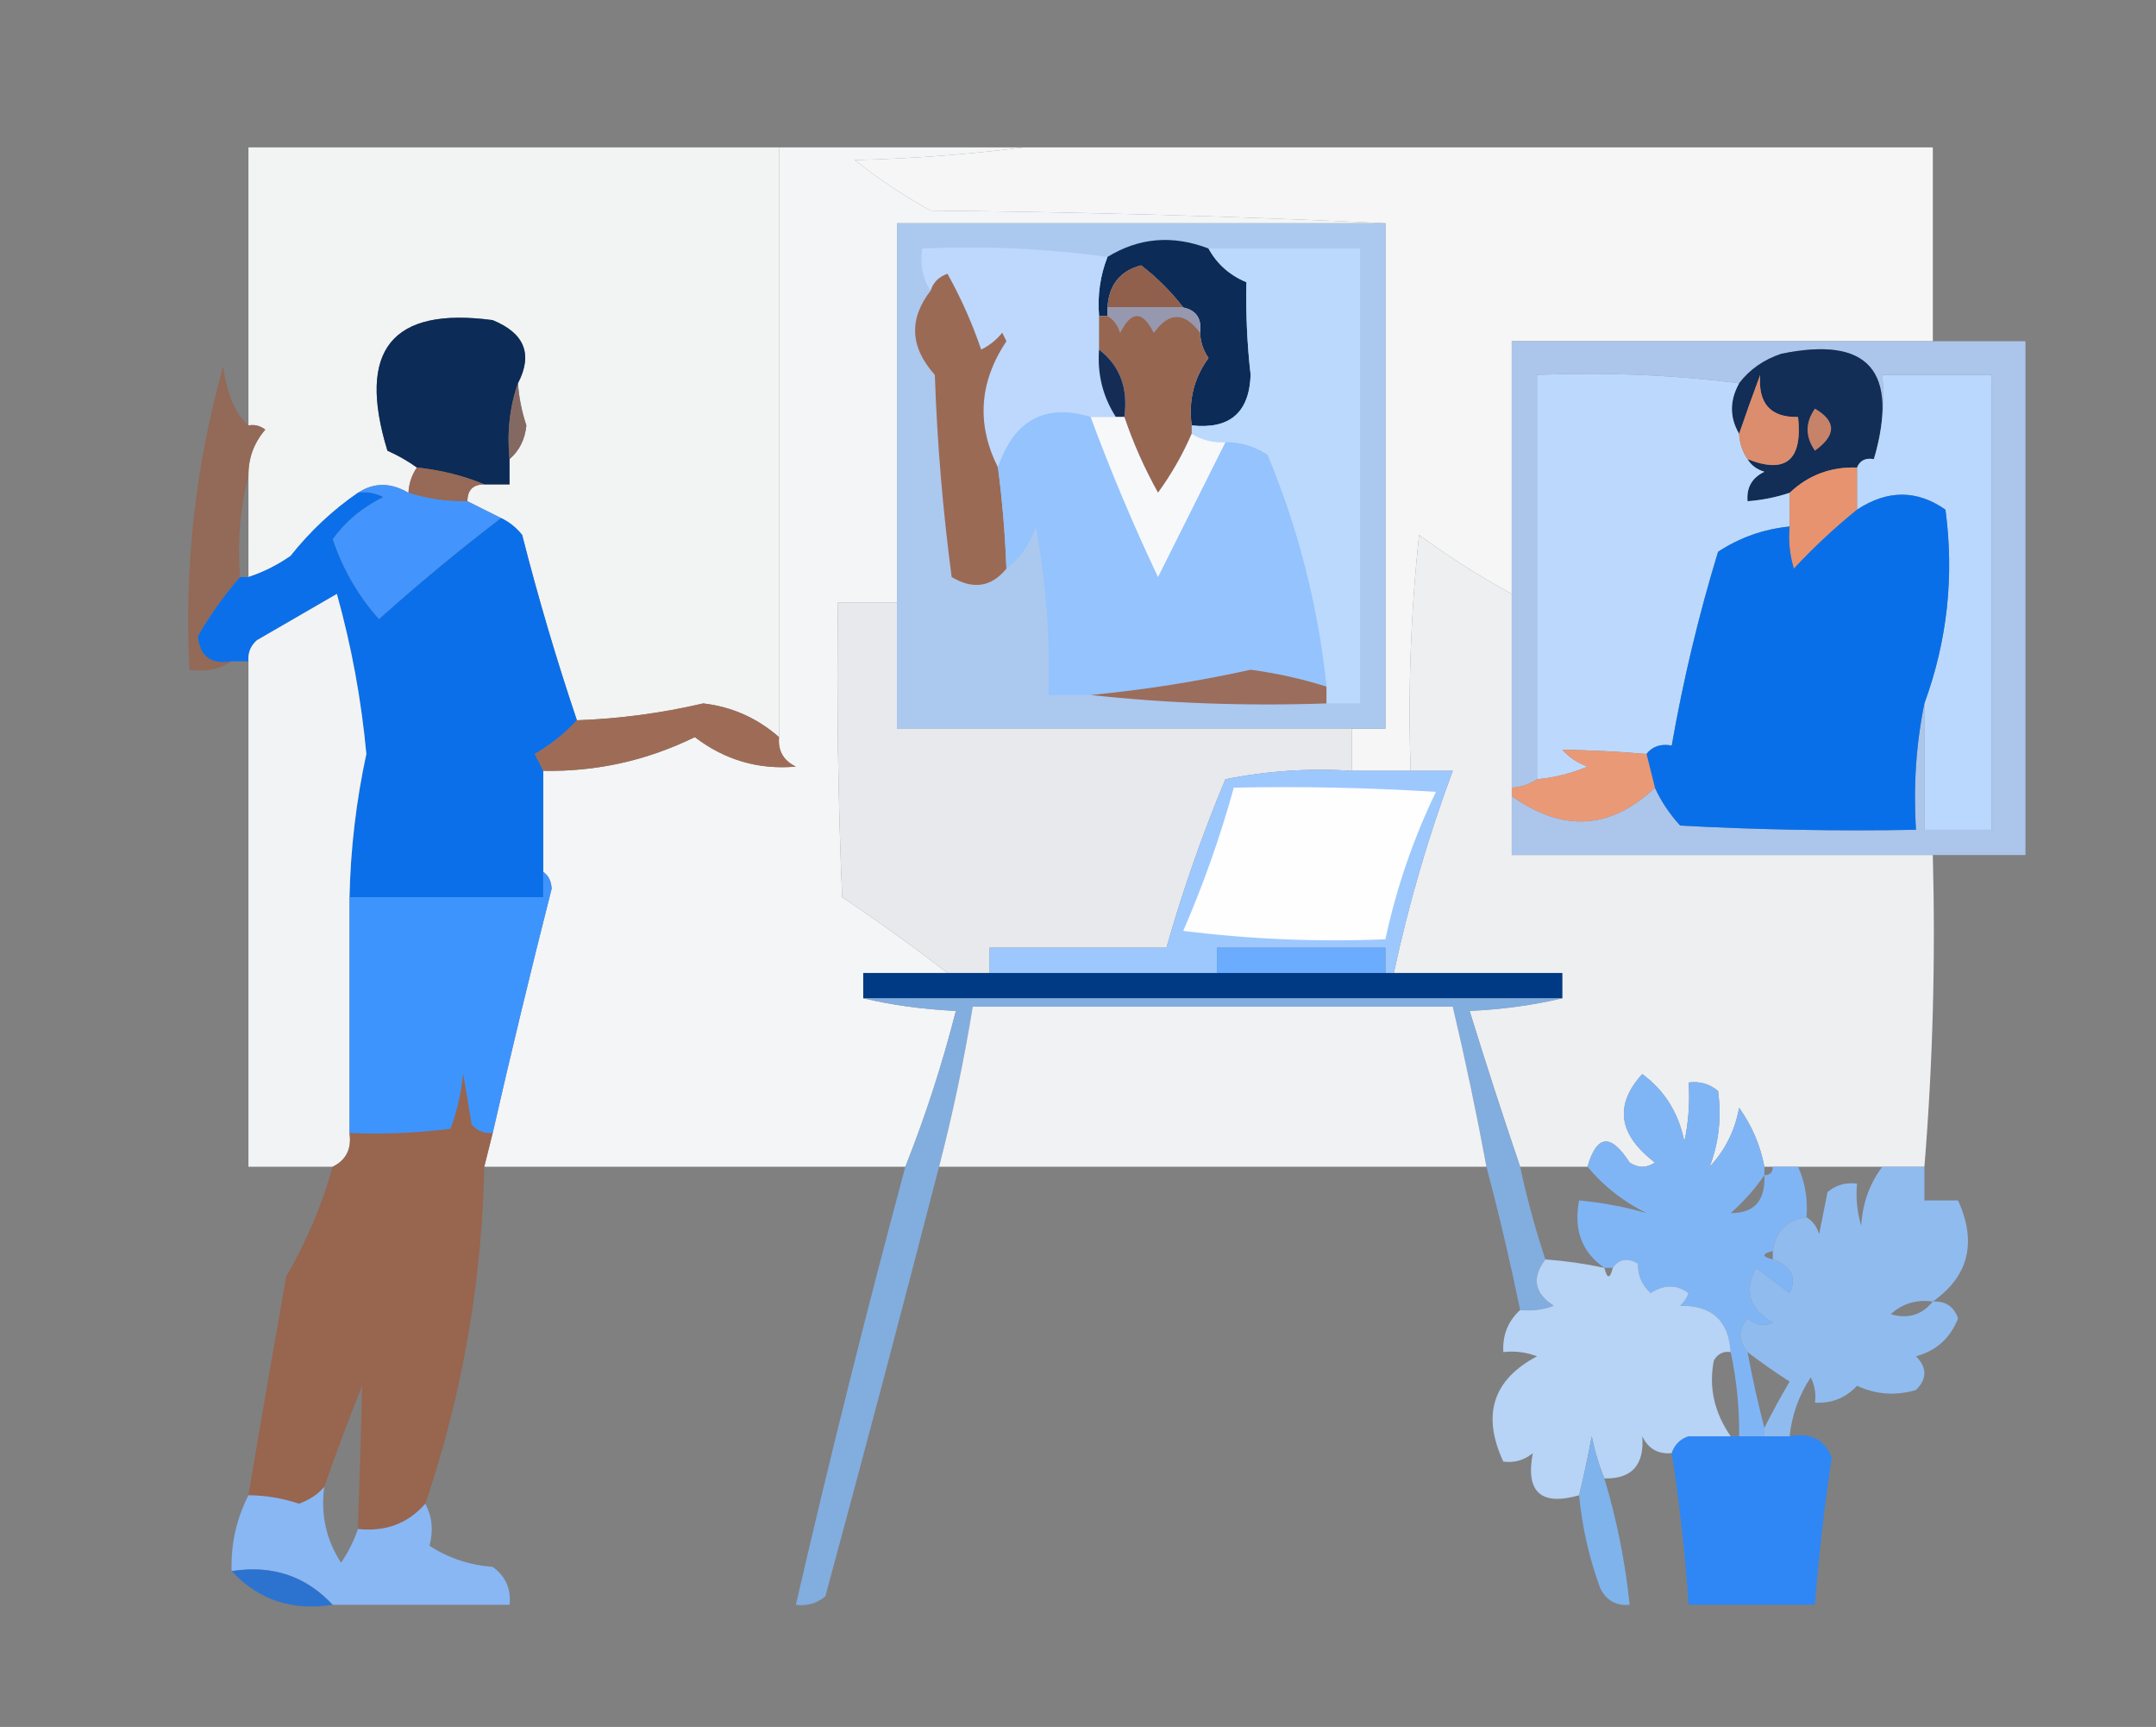 <?xml version="1.0" encoding="UTF-8"?>
<!DOCTYPE svg PUBLIC "-//W3C//DTD SVG 1.1//EN" "http://www.w3.org/Graphics/SVG/1.1/DTD/svg11.dtd">
<svg xmlns="http://www.w3.org/2000/svg" version="1.1" width="256px" height="205px" style="shape-rendering:geometricPrecision; text-rendering:geometricPrecision; image-rendering:optimizeQuality; fill-rule:evenodd; clip-rule:evenodd" xmlns:xlink="http://www.w3.org/1999/xlink">
<rect width="100%" height="100%" fill="#808080" stroke="none"/>
<g><path style="opacity:0.999" fill="#f2f3f3" d="M 92.5,17.5 C 92.5,40.833 92.5,64.167 92.5,87.5C 89.902,85.228 86.902,83.895 83.5,83.5C 78.561,84.652 73.561,85.319 68.5,85.5C 66.068,78.287 63.901,70.953 62,63.5C 61.292,62.62 60.458,61.953 59.5,61.5C 58.167,60.833 56.833,60.167 55.5,59.5C 55.5,58.167 56.167,57.5 57.5,57.5C 58.5,57.5 59.5,57.5 60.5,57.5C 60.5,56.5 60.5,55.5 60.5,54.5C 61.665,53.504 62.332,52.17 62.5,50.5C 61.954,48.865 61.62,47.199 61.5,45.5C 63.293,42.053 62.293,39.553 58.5,38C 46.514,36.389 42.348,41.556 46,53.5C 47.302,54.085 48.469,54.752 49.5,55.5C 48.89,56.391 48.557,57.391 48.5,58.5C 46.389,57.258 44.389,57.258 42.5,58.5C 39.528,60.539 36.861,63.039 34.5,66C 32.922,67.094 31.255,67.928 29.5,68.5C 29.5,64.5 29.5,60.5 29.5,56.5C 29.472,54.418 30.139,52.584 31.5,51C 30.906,50.536 30.239,50.369 29.5,50.5C 29.5,39.5 29.5,28.5 29.5,17.5C 50.5,17.5 71.5,17.5 92.5,17.5 Z"/></g>
<g><path style="opacity:0.997" fill="#f4f5f6" d="M 92.5,17.5 C 102.167,17.5 111.833,17.5 121.5,17.5C 115.013,18.328 108.346,18.828 101.5,19C 104.328,21.248 107.328,23.248 110.5,25C 128.671,25.168 146.671,25.668 164.5,26.5C 145.167,26.5 125.833,26.5 106.5,26.5C 106.5,41.5 106.5,56.5 106.5,71.5C 104.167,71.5 101.833,71.5 99.5,71.5C 99.334,83.171 99.5,94.838 100,106.5C 104.322,109.399 108.489,112.399 112.5,115.5C 109.167,115.5 105.833,115.5 102.5,115.5C 102.5,116.5 102.5,117.5 102.5,118.5C 105.977,119.323 109.644,119.823 113.5,120C 111.87,126.376 109.87,132.543 107.5,138.5C 90.833,138.5 74.167,138.5 57.5,138.5C 57.833,137.167 58.167,135.833 58.5,134.5C 60.686,124.93 63.019,115.263 65.5,105.5C 65.457,104.584 65.124,103.917 64.5,103.5C 64.5,99.5 64.5,95.5 64.5,91.5C 70.808,91.621 76.808,90.288 82.5,87.5C 86.066,90.224 90.066,91.391 94.5,91C 93.027,90.29 92.36,89.124 92.5,87.5C 92.5,64.167 92.5,40.833 92.5,17.5 Z"/></g>
<g><path style="opacity:0.997" fill="#f6f6f6" d="M 121.5,17.5 C 157.5,17.5 193.5,17.5 229.5,17.5C 229.5,25.167 229.5,32.833 229.5,40.5C 212.833,40.5 196.167,40.5 179.5,40.5C 179.5,50.5 179.5,60.5 179.5,70.5C 175.721,68.438 172.054,66.105 168.5,63.5C 167.502,72.81 167.168,82.143 167.5,91.5C 165.167,91.5 162.833,91.5 160.5,91.5C 160.5,89.833 160.5,88.167 160.5,86.5C 161.833,86.5 163.167,86.5 164.5,86.5C 164.5,66.5 164.5,46.5 164.5,26.5C 146.671,25.668 128.671,25.168 110.5,25C 107.328,23.248 104.328,21.248 101.5,19C 108.346,18.828 115.013,18.328 121.5,17.5 Z"/></g>
<g><path style="opacity:1" fill="#abc8ef" d="M 164.5,26.5 C 164.5,46.5 164.5,66.5 164.5,86.5C 163.167,86.5 161.833,86.5 160.5,86.5C 142.5,86.5 124.5,86.5 106.5,86.5C 106.5,81.5 106.5,76.5 106.5,71.5C 106.5,56.5 106.5,41.5 106.5,26.5C 125.833,26.5 145.167,26.5 164.5,26.5 Z"/></g>
<g><path style="opacity:1" fill="#0c2b56" d="M 143.5,29.5 C 144.508,31.339 146.008,32.672 148,33.5C 147.919,37.241 148.085,40.908 148.5,44.5C 148.339,48.992 146.006,50.992 141.5,50.5C 141.104,47.518 141.771,44.851 143.5,42.5C 142.873,41.583 142.539,40.583 142.5,39.5C 142.715,37.821 142.048,36.821 140.5,36.5C 139.059,34.63 137.393,32.963 135.5,31.5C 132.996,32.151 131.663,33.817 131.5,36.5C 131.5,36.833 131.5,37.167 131.5,37.5C 131.167,37.5 130.833,37.5 130.5,37.5C 130.298,35.05 130.631,32.717 131.5,30.5C 135.246,28.201 139.246,27.868 143.5,29.5 Z"/></g>
<g><path style="opacity:1" fill="#bdd8fc" d="M 131.5,30.5 C 130.631,32.717 130.298,35.05 130.5,37.5C 130.5,38.833 130.5,40.167 130.5,41.5C 130.283,44.421 130.949,47.087 132.5,49.5C 131.5,49.5 130.5,49.5 129.5,49.5C 124.07,47.877 120.404,49.877 118.5,55.5C 115.921,50.367 116.254,45.367 119.5,40.5C 119.333,40.167 119.167,39.833 119,39.5C 118.311,40.357 117.478,41.023 116.5,41.5C 115.439,38.379 114.106,35.379 112.5,32.5C 111.478,32.855 110.811,33.522 110.5,34.5C 109.549,33.081 109.216,31.415 109.5,29.5C 117.019,29.175 124.352,29.508 131.5,30.5 Z"/></g>
<g><path style="opacity:1" fill="#bbd8fd" d="M 143.5,29.5 C 149.5,29.5 155.5,29.5 161.5,29.5C 161.5,47.5 161.5,65.5 161.5,83.5C 160.167,83.5 158.833,83.5 157.5,83.5C 157.5,82.833 157.5,82.167 157.5,81.5C 156.493,71.97 154.159,62.803 150.5,54C 148.975,52.991 147.308,52.491 145.5,52.5C 144.041,52.567 142.708,52.234 141.5,51.5C 141.5,51.167 141.5,50.833 141.5,50.5C 146.006,50.992 148.339,48.992 148.5,44.5C 148.085,40.908 147.919,37.241 148,33.5C 146.008,32.672 144.508,31.339 143.5,29.5 Z"/></g>
<g><path style="opacity:1" fill="#90604c" d="M 140.5,36.5 C 137.5,36.5 134.5,36.5 131.5,36.5C 131.663,33.817 132.996,32.151 135.5,31.5C 137.393,32.963 139.059,34.63 140.5,36.5 Z"/></g>
<g><path style="opacity:1" fill="#9b6a55" d="M 118.5,55.5 C 119.021,59.481 119.354,63.481 119.5,67.5C 117.718,69.687 115.552,70.02 113,68.5C 111.943,60.536 111.277,52.536 111,44.5C 108.053,41.217 107.887,37.883 110.5,34.5C 110.811,33.522 111.478,32.855 112.5,32.5C 114.106,35.379 115.439,38.379 116.5,41.5C 117.478,41.023 118.311,40.357 119,39.5C 119.167,39.833 119.333,40.167 119.5,40.5C 116.254,45.367 115.921,50.367 118.5,55.5 Z"/></g>
<g><path style="opacity:1" fill="#9698af" d="M 131.5,37.5 C 131.5,37.167 131.5,36.833 131.5,36.5C 134.5,36.5 137.5,36.5 140.5,36.5C 142.048,36.821 142.715,37.821 142.5,39.5C 140.643,36.982 138.81,36.982 137,39.5C 135.667,36.833 134.333,36.833 133,39.5C 132.722,38.584 132.222,37.917 131.5,37.5 Z"/></g>
<g><path style="opacity:1" fill="#0c2b56" d="M 61.5,45.5 C 60.523,48.287 60.19,51.287 60.5,54.5C 60.5,55.5 60.5,56.5 60.5,57.5C 59.5,57.5 58.5,57.5 57.5,57.5C 55.039,56.469 52.373,55.802 49.5,55.5C 48.469,54.752 47.302,54.085 46,53.5C 42.348,41.556 46.514,36.389 58.5,38C 62.293,39.553 63.293,42.053 61.5,45.5 Z"/></g>
<g><path style="opacity:1" fill="#976651" d="M 130.5,37.5 C 130.833,37.5 131.167,37.5 131.5,37.5C 132.222,37.917 132.722,38.584 133,39.5C 134.333,36.833 135.667,36.833 137,39.5C 138.81,36.982 140.643,36.982 142.5,39.5C 142.539,40.583 142.873,41.583 143.5,42.5C 141.771,44.851 141.104,47.518 141.5,50.5C 141.5,50.833 141.5,51.167 141.5,51.5C 140.431,53.969 139.098,56.302 137.5,58.5C 135.882,55.6 134.549,52.6 133.5,49.5C 133.977,46.083 132.977,43.416 130.5,41.5C 130.5,40.167 130.5,38.833 130.5,37.5 Z"/></g>
<g><path style="opacity:0.98" fill="#abc6ec" d="M 229.5,40.5 C 233.167,40.5 236.833,40.5 240.5,40.5C 240.5,60.833 240.5,81.167 240.5,101.5C 236.833,101.5 233.167,101.5 229.5,101.5C 212.833,101.5 196.167,101.5 179.5,101.5C 179.5,99.167 179.5,96.833 179.5,94.5C 185.583,98.822 191.249,98.489 196.5,93.5C 197.219,95.091 198.219,96.591 199.5,98C 208.827,98.5 218.161,98.666 227.5,98.5C 227.179,93.305 227.513,88.305 228.5,83.5C 228.5,88.5 228.5,93.5 228.5,98.5C 231.167,98.5 233.833,98.5 236.5,98.5C 236.5,80.5 236.5,62.5 236.5,44.5C 232.167,44.5 227.833,44.5 223.5,44.5C 223.813,48.042 223.479,51.375 222.5,54.5C 225.517,44.027 221.85,39.861 211.5,42C 209.416,42.697 207.749,43.864 206.5,45.5C 198.684,44.508 190.684,44.174 182.5,44.5C 182.5,60.5 182.5,76.5 182.5,92.5C 181.609,93.11 180.609,93.443 179.5,93.5C 179.5,85.833 179.5,78.167 179.5,70.5C 179.5,60.5 179.5,50.5 179.5,40.5C 196.167,40.5 212.833,40.5 229.5,40.5 Z"/></g>
<g><path style="opacity:1" fill="#152d55" d="M 130.5,41.5 C 132.977,43.416 133.977,46.083 133.5,49.5C 133.167,49.5 132.833,49.5 132.5,49.5C 130.949,47.087 130.283,44.421 130.5,41.5 Z"/></g>
<g><path style="opacity:1" fill="#122d56" d="M 222.5,54.5 C 221.508,54.328 220.842,54.662 220.5,55.5C 217.385,55.394 214.719,56.394 212.5,58.5C 210.883,59.038 209.216,59.371 207.5,59.5C 207.36,57.876 208.027,56.71 209.5,56C 208.584,55.722 207.918,55.222 207.5,54.5C 212.049,56.302 214.049,54.635 213.5,49.5C 210.234,49.567 208.734,47.901 209,44.5C 208.098,46.927 207.264,49.26 206.5,51.5C 205.359,49.549 205.359,47.549 206.5,45.5C 207.749,43.864 209.416,42.697 211.5,42C 221.85,39.861 225.517,44.027 222.5,54.5 Z"/></g>
<g><path style="opacity:1" fill="#bcd9fd" d="M 206.5,45.5 C 205.359,47.549 205.359,49.549 206.5,51.5C 206.557,52.609 206.89,53.609 207.5,54.5C 207.918,55.222 208.584,55.722 209.5,56C 208.027,56.71 207.36,57.876 207.5,59.5C 209.216,59.371 210.883,59.038 212.5,58.5C 212.5,59.833 212.5,61.167 212.5,62.5C 209.421,62.804 206.587,63.804 204,65.5C 201.693,73.06 199.86,80.727 198.5,88.5C 197.209,88.263 196.209,88.596 195.5,89.5C 192.134,89.212 188.8,89.046 185.5,89C 186.328,89.915 187.328,90.581 188.5,91C 186.564,91.813 184.564,92.313 182.5,92.5C 182.5,76.5 182.5,60.5 182.5,44.5C 190.684,44.174 198.684,44.508 206.5,45.5 Z"/></g>
<g><path style="opacity:1" fill="#bad8fd" d="M 228.5,83.5 C 231.223,76.064 232.056,68.397 231,60.5C 227.609,58.127 224.109,58.127 220.5,60.5C 220.5,58.833 220.5,57.167 220.5,55.5C 220.842,54.662 221.508,54.328 222.5,54.5C 223.479,51.375 223.813,48.042 223.5,44.5C 227.833,44.5 232.167,44.5 236.5,44.5C 236.5,62.5 236.5,80.5 236.5,98.5C 233.833,98.5 231.167,98.5 228.5,98.5C 228.5,93.5 228.5,88.5 228.5,83.5 Z"/></g>
<g><path style="opacity:1" fill="#846963" d="M 61.5,45.5 C 61.62,47.199 61.954,48.865 62.5,50.5C 62.332,52.17 61.665,53.504 60.5,54.5C 60.19,51.287 60.523,48.287 61.5,45.5 Z"/></g>
<g><path style="opacity:0.828" fill="#97644f" d="M 29.5,50.5 C 30.239,50.369 30.906,50.536 31.5,51C 30.139,52.584 29.472,54.418 29.5,56.5C 28.517,60.298 28.183,64.298 28.5,68.5C 26.653,70.624 24.986,72.958 23.5,75.5C 23.719,77.915 25.052,78.915 27.5,78.5C 26.081,79.451 24.415,79.784 22.5,79.5C 21.854,67.319 23.187,55.319 26.5,43.5C 26.942,46.789 27.942,49.122 29.5,50.5 Z"/></g>
<g><path style="opacity:1" fill="#94c3fe" d="M 129.5,49.5 C 131.883,55.936 134.55,62.269 137.5,68.5C 140.164,63.171 142.831,57.838 145.5,52.5C 147.308,52.491 148.975,52.991 150.5,54C 154.159,62.803 156.493,71.97 157.5,81.5C 154.596,80.585 151.596,79.918 148.5,79.5C 142.217,80.891 135.883,81.891 129.5,82.5C 127.833,82.5 126.167,82.5 124.5,82.5C 124.71,75.778 124.21,69.112 123,62.5C 122.303,64.584 121.136,66.251 119.5,67.5C 119.354,63.481 119.021,59.481 118.5,55.5C 120.404,49.877 124.07,47.877 129.5,49.5 Z"/></g>
<g><path style="opacity:1" fill="#f7f8fa" d="M 129.5,49.5 C 130.5,49.5 131.5,49.5 132.5,49.5C 132.833,49.5 133.167,49.5 133.5,49.5C 134.549,52.6 135.882,55.6 137.5,58.5C 139.098,56.302 140.431,53.969 141.5,51.5C 142.708,52.234 144.041,52.567 145.5,52.5C 142.831,57.838 140.164,63.171 137.5,68.5C 134.55,62.269 131.883,55.936 129.5,49.5 Z"/></g>
<g><path style="opacity:1" fill="#dc8d6d" d="M 207.5,54.5 C 206.89,53.609 206.557,52.609 206.5,51.5C 207.264,49.26 208.098,46.927 209,44.5C 208.734,47.901 210.234,49.567 213.5,49.5C 214.049,54.635 212.049,56.302 207.5,54.5 Z"/></g>
<g><path style="opacity:1" fill="#c68369" d="M 215.5,48.5 C 218.063,49.998 218.063,51.665 215.5,53.5C 214.334,51.833 214.334,50.166 215.5,48.5 Z"/></g>
<g><path style="opacity:1" fill="#976957" d="M 49.5,55.5 C 52.373,55.802 55.039,56.469 57.5,57.5C 56.167,57.5 55.5,58.167 55.5,59.5C 53.097,59.552 50.764,59.219 48.5,58.5C 48.557,57.391 48.89,56.391 49.5,55.5 Z"/></g>
<g><path style="opacity:1" fill="#e7936f" d="M 220.5,55.5 C 220.5,57.167 220.5,58.833 220.5,60.5C 217.87,62.628 215.37,64.961 213,67.5C 212.506,65.866 212.34,64.199 212.5,62.5C 212.5,61.167 212.5,59.833 212.5,58.5C 214.719,56.394 217.385,55.394 220.5,55.5 Z"/></g>
<g><path style="opacity:1" fill="#096fe9" d="M 228.5,83.5 C 227.513,88.305 227.179,93.305 227.5,98.5C 218.161,98.666 208.827,98.5 199.5,98C 198.219,96.591 197.219,95.091 196.5,93.5C 196.167,92.167 195.833,90.833 195.5,89.5C 196.209,88.596 197.209,88.263 198.5,88.5C 199.86,80.727 201.693,73.06 204,65.5C 206.587,63.804 209.421,62.804 212.5,62.5C 212.34,64.199 212.506,65.866 213,67.5C 215.37,64.961 217.87,62.628 220.5,60.5C 224.109,58.127 227.609,58.127 231,60.5C 232.056,68.397 231.223,76.064 228.5,83.5 Z"/></g>
<g><path style="opacity:1" fill="#4395fd" d="M 42.5,58.5 C 44.389,57.258 46.389,57.258 48.5,58.5C 50.764,59.219 53.097,59.552 55.5,59.5C 56.833,60.167 58.167,60.833 59.5,61.5C 54.548,65.279 49.715,69.279 45,73.5C 42.541,70.755 40.707,67.588 39.5,64C 41.032,61.883 43.032,60.216 45.5,59C 44.552,58.517 43.552,58.35 42.5,58.5 Z"/></g>
<g><path style="opacity:1" fill="#0b6fe9" d="M 42.5,58.5 C 43.552,58.35 44.552,58.517 45.5,59C 43.032,60.216 41.032,61.883 39.5,64C 40.707,67.588 42.541,70.755 45,73.5C 49.715,69.279 54.548,65.279 59.5,61.5C 60.458,61.953 61.292,62.62 62,63.5C 63.901,70.953 66.068,78.287 68.5,85.5C 67.086,87.054 65.419,88.388 63.5,89.5C 63.863,90.183 64.196,90.85 64.5,91.5C 64.5,95.5 64.5,99.5 64.5,103.5C 64.5,104.5 64.5,105.5 64.5,106.5C 56.833,106.5 49.167,106.5 41.5,106.5C 41.62,100.775 42.287,95.109 43.5,89.5C 42.903,83.054 41.736,76.721 40,70.5C 36.833,72.333 33.667,74.167 30.5,76C 29.748,76.671 29.414,77.504 29.5,78.5C 28.833,78.5 28.167,78.5 27.5,78.5C 25.052,78.915 23.719,77.915 23.5,75.5C 24.986,72.958 26.653,70.624 28.5,68.5C 28.833,68.5 29.167,68.5 29.5,68.5C 31.255,67.928 32.922,67.094 34.5,66C 36.861,63.039 39.528,60.539 42.5,58.5 Z"/></g>
<g><path style="opacity:1" fill="#e8e9ed" d="M 106.5,71.5 C 106.5,76.5 106.5,81.5 106.5,86.5C 124.5,86.5 142.5,86.5 160.5,86.5C 160.5,88.167 160.5,89.833 160.5,91.5C 155.456,91.172 150.456,91.506 145.5,92.5C 142.761,99.051 140.428,105.718 138.5,112.5C 131.5,112.5 124.5,112.5 117.5,112.5C 117.5,113.5 117.5,114.5 117.5,115.5C 115.833,115.5 114.167,115.5 112.5,115.5C 108.489,112.399 104.322,109.399 100,106.5C 99.5,94.838 99.334,83.171 99.5,71.5C 101.833,71.5 104.167,71.5 106.5,71.5 Z"/></g>
<g><path style="opacity:0.995" fill="#f1f3f5" d="M 41.5,106.5 C 41.5,115.833 41.5,125.167 41.5,134.5C 41.771,136.38 41.104,137.713 39.5,138.5C 36.167,138.5 32.833,138.5 29.5,138.5C 29.5,118.5 29.5,98.5 29.5,78.5C 29.414,77.504 29.748,76.671 30.5,76C 33.667,74.167 36.833,72.333 40,70.5C 41.736,76.721 42.903,83.054 43.5,89.5C 42.287,95.109 41.62,100.775 41.5,106.5 Z"/></g>
<g><path style="opacity:1" fill="#9a6d5c" d="M 157.5,81.5 C 157.5,82.167 157.5,82.833 157.5,83.5C 147.985,83.827 138.652,83.494 129.5,82.5C 135.883,81.891 142.217,80.891 148.5,79.5C 151.596,79.918 154.596,80.585 157.5,81.5 Z"/></g>
<g><path style="opacity:1" fill="#9e6c56" d="M 92.5,87.5 C 92.36,89.124 93.027,90.29 94.5,91C 90.066,91.391 86.066,90.224 82.5,87.5C 76.808,90.288 70.808,91.621 64.5,91.5C 64.196,90.85 63.863,90.183 63.5,89.5C 65.419,88.388 67.086,87.054 68.5,85.5C 73.561,85.319 78.561,84.652 83.5,83.5C 86.902,83.895 89.902,85.228 92.5,87.5 Z"/></g>
<g><path style="opacity:1" fill="#ea9977" d="M 195.5,89.5 C 195.833,90.833 196.167,92.167 196.5,93.5C 191.249,98.489 185.583,98.822 179.5,94.5C 179.5,94.167 179.5,93.833 179.5,93.5C 180.609,93.443 181.609,93.11 182.5,92.5C 184.564,92.313 186.564,91.813 188.5,91C 187.328,90.581 186.328,89.915 185.5,89C 188.8,89.046 192.134,89.212 195.5,89.5 Z"/></g>
<g><path style="opacity:1" fill="#eeeff1" d="M 179.5,70.5 C 179.5,78.167 179.5,85.833 179.5,93.5C 179.5,93.833 179.5,94.167 179.5,94.5C 179.5,96.833 179.5,99.167 179.5,101.5C 196.167,101.5 212.833,101.5 229.5,101.5C 229.829,114.011 229.495,126.345 228.5,138.5C 226.833,138.5 225.167,138.5 223.5,138.5C 220.167,138.5 216.833,138.5 213.5,138.5C 212.5,138.5 211.5,138.5 210.5,138.5C 210.167,138.5 209.833,138.5 209.5,138.5C 209.018,135.954 208.018,133.621 206.5,131.5C 206.001,134.217 204.835,136.551 203,138.5C 204.091,135.672 204.425,132.672 204,129.5C 202.989,128.663 201.822,128.33 200.5,128.5C 200.663,130.857 200.497,133.19 200,135.5C 199.311,132.102 197.645,129.435 195,127.5C 191.651,131.175 192.151,134.675 196.5,138C 195.5,138.667 194.5,138.667 193.5,138C 191.263,134.512 189.596,134.678 188.5,138.5C 185.833,138.5 183.167,138.5 180.5,138.5C 178.439,132.447 176.439,126.281 174.5,120C 178.356,119.823 182.023,119.323 185.5,118.5C 185.5,117.5 185.5,116.5 185.5,115.5C 178.833,115.5 172.167,115.5 165.5,115.5C 167.248,107.335 169.581,99.335 172.5,91.5C 170.833,91.5 169.167,91.5 167.5,91.5C 167.168,82.143 167.502,72.81 168.5,63.5C 172.054,66.105 175.721,68.438 179.5,70.5 Z"/></g>
<g><path style="opacity:1" fill="#3e94fd" d="M 64.5,103.5 C 65.124,103.917 65.457,104.584 65.5,105.5C 63.019,115.263 60.686,124.93 58.5,134.5C 57.504,134.586 56.671,134.252 56,133.5C 55.667,131.5 55.333,129.5 55,127.5C 54.764,129.764 54.264,131.931 53.5,134C 49.514,134.499 45.514,134.666 41.5,134.5C 41.5,125.167 41.5,115.833 41.5,106.5C 49.167,106.5 56.833,106.5 64.5,106.5C 64.5,105.5 64.5,104.5 64.5,103.5 Z"/></g>
<g><path style="opacity:1" fill="#9dc8fe" d="M 160.5,91.5 C 162.833,91.5 165.167,91.5 167.5,91.5C 169.167,91.5 170.833,91.5 172.5,91.5C 169.581,99.335 167.248,107.335 165.5,115.5C 165.167,115.5 164.833,115.5 164.5,115.5C 164.5,114.5 164.5,113.5 164.5,112.5C 157.833,112.5 151.167,112.5 144.5,112.5C 144.5,113.5 144.5,114.5 144.5,115.5C 135.5,115.5 126.5,115.5 117.5,115.5C 117.5,114.5 117.5,113.5 117.5,112.5C 124.5,112.5 131.5,112.5 138.5,112.5C 140.428,105.718 142.761,99.051 145.5,92.5C 150.456,91.506 155.456,91.172 160.5,91.5 Z"/></g>
<g><path style="opacity:1" fill="#fefeff" d="M 146.5,93.5 C 154.507,93.334 162.507,93.5 170.5,94C 167.803,99.591 165.803,105.424 164.5,111.5C 156.472,111.831 148.472,111.498 140.5,110.5C 142.905,104.949 144.905,99.282 146.5,93.5 Z"/></g>
<g><path style="opacity:1" fill="#6bacfe" d="M 164.5,115.5 C 157.833,115.5 151.167,115.5 144.5,115.5C 144.5,114.5 144.5,113.5 144.5,112.5C 151.167,112.5 157.833,112.5 164.5,112.5C 164.5,113.5 164.5,114.5 164.5,115.5 Z"/></g>
<g><path style="opacity:1" fill="#013a84" d="M 112.5,115.5 C 114.167,115.5 115.833,115.5 117.5,115.5C 126.5,115.5 135.5,115.5 144.5,115.5C 151.167,115.5 157.833,115.5 164.5,115.5C 164.833,115.5 165.167,115.5 165.5,115.5C 172.167,115.5 178.833,115.5 185.5,115.5C 185.5,116.5 185.5,117.5 185.5,118.5C 157.833,118.5 130.167,118.5 102.5,118.5C 102.5,117.5 102.5,116.5 102.5,115.5C 105.833,115.5 109.167,115.5 112.5,115.5 Z"/></g>
<g><path style="opacity:0.889" fill="#83b3eb" d="M 102.5,118.5 C 130.167,118.5 157.833,118.5 185.5,118.5C 182.023,119.323 178.356,119.823 174.5,120C 176.439,126.281 178.439,132.447 180.5,138.5C 181.303,142.239 182.303,145.905 183.5,149.5C 181.836,151.679 182.17,153.512 184.5,155C 183.207,155.49 181.873,155.657 180.5,155.5C 179.325,149.799 177.992,144.133 176.5,138.5C 175.317,132.106 173.984,125.773 172.5,119.5C 153.5,119.5 134.5,119.5 115.5,119.5C 114.46,125.907 113.127,132.24 111.5,138.5C 107.109,155.51 102.609,172.51 98,189.5C 96.989,190.337 95.822,190.67 94.5,190.5C 98.517,173.097 102.851,155.764 107.5,138.5C 109.87,132.543 111.87,126.376 113.5,120C 109.644,119.823 105.977,119.323 102.5,118.5 Z"/></g>
<g><path style="opacity:1" fill="#f1f2f4" d="M 176.5,138.5 C 154.833,138.5 133.167,138.5 111.5,138.5C 113.127,132.24 114.46,125.907 115.5,119.5C 134.5,119.5 153.5,119.5 172.5,119.5C 173.984,125.773 175.317,132.106 176.5,138.5 Z"/></g>
<g><path style="opacity:0.923" fill="#80b9fe" d="M 209.5,138.5 C 209.5,138.833 209.5,139.167 209.5,139.5C 210.167,139.5 210.5,139.167 210.5,138.5C 211.5,138.5 212.5,138.5 213.5,138.5C 214.341,140.379 214.675,142.379 214.5,144.5C 212.167,144.833 210.833,146.167 210.5,148.5C 209.167,148.833 209.167,149.167 210.5,149.5C 212.728,150.322 213.395,151.655 212.5,153.5C 211.167,152.5 209.833,151.5 208.5,150.5C 207.06,153.228 207.726,155.395 210.5,157C 209.451,157.492 208.451,157.326 207.5,156.5C 206.374,157.808 206.374,159.142 207.5,160.5C 208.062,163.546 208.729,166.546 209.5,169.5C 209.5,169.833 209.5,170.167 209.5,170.5C 208.5,170.5 207.5,170.5 206.5,170.5C 206.54,167.119 206.207,163.786 205.5,160.5C 205.27,156.771 203.27,154.938 199.5,155C 199.957,154.586 200.291,154.086 200.5,153.5C 199.078,152.453 197.578,152.453 196,153.5C 194.946,152.518 194.446,151.351 194.5,150C 193.251,149.26 192.251,149.427 191.5,150.5C 191.167,150.5 190.833,150.5 190.5,150.5C 187.829,148.653 186.829,145.986 187.5,142.5C 190.313,142.77 192.979,143.27 195.5,144C 192.734,142.629 190.401,140.796 188.5,138.5C 189.596,134.678 191.263,134.512 193.5,138C 194.5,138.667 195.5,138.667 196.5,138C 192.151,134.675 191.651,131.175 195,127.5C 197.645,129.435 199.311,132.102 200,135.5C 200.497,133.19 200.663,130.857 200.5,128.5C 201.822,128.33 202.989,128.663 204,129.5C 204.425,132.672 204.091,135.672 203,138.5C 204.835,136.551 206.001,134.217 206.5,131.5C 208.018,133.621 209.018,135.954 209.5,138.5 Z M 209.5,139.5 C 209.636,142.524 208.302,144.024 205.5,144C 207.07,142.603 208.404,141.103 209.5,139.5 Z"/></g>
<g><path style="opacity:0.972" fill="#98644d" d="M 58.5,134.5 C 58.167,135.833 57.833,137.167 57.5,138.5C 57.224,152.21 54.891,165.544 50.5,178.5C 48.443,180.856 45.776,181.856 42.5,181.5C 42.701,175.807 42.868,170.14 43,164.5C 41.395,168.485 39.895,172.485 38.5,176.5C 37.739,177.391 36.739,178.058 35.5,178.5C 33.547,177.844 31.547,177.511 29.5,177.5C 30.949,168.867 32.449,160.201 34,151.5C 36.397,147.376 38.231,143.043 39.5,138.5C 41.104,137.713 41.771,136.38 41.5,134.5C 45.514,134.666 49.514,134.499 53.5,134C 54.264,131.931 54.764,129.764 55,127.5C 55.333,129.5 55.667,131.5 56,133.5C 56.671,134.252 57.504,134.586 58.5,134.5 Z"/></g>
<g><path style="opacity:0.874" fill="#93c3ff" d="M 223.5,138.5 C 225.167,138.5 226.833,138.5 228.5,138.5C 228.5,139.833 228.5,141.167 228.5,142.5C 229.833,142.5 231.167,142.5 232.5,142.5C 234.757,147.493 233.757,151.493 229.5,154.5C 230.995,154.415 231.995,155.081 232.5,156.5C 231.582,158.839 229.916,160.339 227.5,161C 228.833,162.333 228.833,163.667 227.5,165C 225.101,165.711 222.768,165.544 220.5,164.5C 219.15,165.95 217.484,166.617 215.5,166.5C 215.649,165.448 215.483,164.448 215,163.5C 213.589,165.65 212.755,167.984 212.5,170.5C 211.5,170.5 210.5,170.5 209.5,170.5C 209.5,170.167 209.5,169.833 209.5,169.5C 210.391,167.709 211.391,165.876 212.5,164C 210.721,162.86 209.054,161.693 207.5,160.5C 206.374,159.142 206.374,157.808 207.5,156.5C 208.451,157.326 209.451,157.492 210.5,157C 207.726,155.395 207.06,153.228 208.5,150.5C 209.833,151.5 211.167,152.5 212.5,153.5C 213.395,151.655 212.728,150.322 210.5,149.5C 210.5,149.167 210.5,148.833 210.5,148.5C 210.833,146.167 212.167,144.833 214.5,144.5C 215.222,144.918 215.722,145.584 216,146.5C 216.333,144.833 216.667,143.167 217,141.5C 218.011,140.663 219.178,140.33 220.5,140.5C 220.34,142.199 220.506,143.866 221,145.5C 221.153,142.849 221.987,140.516 223.5,138.5 Z M 229.5,154.5 C 228.201,156.099 226.535,156.599 224.5,156C 225.905,154.731 227.571,154.231 229.5,154.5 Z"/></g>
<g><path style="opacity:0.923" fill="#bbd9fe" d="M 183.5,149.5 C 185.861,149.674 188.194,150.007 190.5,150.5C 190.833,151.833 191.167,151.833 191.5,150.5C 192.251,149.427 193.251,149.26 194.5,150C 194.446,151.351 194.946,152.518 196,153.5C 197.578,152.453 199.078,152.453 200.5,153.5C 200.291,154.086 199.957,154.586 199.5,155C 203.27,154.938 205.27,156.771 205.5,160.5C 204.624,160.369 203.957,160.702 203.5,161.5C 202.876,164.664 203.542,167.664 205.5,170.5C 204.5,170.5 203.5,170.5 202.5,170.5C 201.272,165.34 200.605,165.34 200.5,170.5C 199.5,170.833 198.833,171.5 198.5,172.5C 196.876,172.64 195.71,171.973 195,170.5C 195.266,173.901 193.766,175.567 190.5,175.5C 189.852,173.914 189.352,172.247 189,170.5C 188.56,172.866 188.06,175.199 187.5,177.5C 182.957,178.79 181.123,177.123 182,172.5C 180.989,173.337 179.822,173.67 178.5,173.5C 175.923,167.949 177.256,163.783 182.5,161C 181.207,160.51 179.873,160.343 178.5,160.5C 178.392,158.486 179.058,156.82 180.5,155.5C 181.873,155.657 183.207,155.49 184.5,155C 182.17,153.512 181.836,151.679 183.5,149.5 Z M 202.5,170.5 C 201.833,170.5 201.167,170.5 200.5,170.5C 200.605,165.34 201.272,165.34 202.5,170.5 Z"/></g>
<g><path style="opacity:0.919" fill="#2888ff" d="M 200.5,170.5 C 201.167,170.5 201.833,170.5 202.5,170.5C 203.5,170.5 204.5,170.5 205.5,170.5C 205.833,170.5 206.167,170.5 206.5,170.5C 207.5,170.5 208.5,170.5 209.5,170.5C 210.5,170.5 211.5,170.5 212.5,170.5C 214.948,170.01 216.615,170.843 217.5,173C 216.624,178.806 215.957,184.639 215.5,190.5C 210.5,190.5 205.5,190.5 200.5,190.5C 200.096,184.453 199.429,178.453 198.5,172.5C 198.833,171.5 199.5,170.833 200.5,170.5 Z"/></g>
<g><path style="opacity:0.926" fill="#80b7f4" d="M 190.5,175.5 C 191.975,180.4 192.975,185.4 193.5,190.5C 191.876,190.64 190.71,189.973 190,188.5C 188.69,184.93 187.857,181.263 187.5,177.5C 188.06,175.199 188.56,172.866 189,170.5C 189.352,172.247 189.852,173.914 190.5,175.5 Z"/></g>
<g><path style="opacity:0.91" fill="#89bcfd" d="M 38.5,176.5 C 38.063,179.807 38.73,182.807 40.5,185.5C 41.362,184.234 42.029,182.901 42.5,181.5C 45.776,181.856 48.443,180.856 50.5,178.5C 51.309,180.013 51.476,181.68 51,183.5C 53.266,184.956 55.766,185.79 58.5,186C 60.037,187.11 60.703,188.61 60.5,190.5C 53.5,190.5 46.5,190.5 39.5,190.5C 36.313,187.075 32.313,185.741 27.5,186.5C 27.404,183.308 28.071,180.308 29.5,177.5C 31.547,177.511 33.547,177.844 35.5,178.5C 36.739,178.058 37.739,177.391 38.5,176.5 Z"/></g>
<g><path style="opacity:0.748" fill="#116feb" d="M 27.5,186.5 C 32.313,185.741 36.313,187.075 39.5,190.5C 34.687,191.259 30.687,189.925 27.5,186.5 Z"/></g>
</svg>

